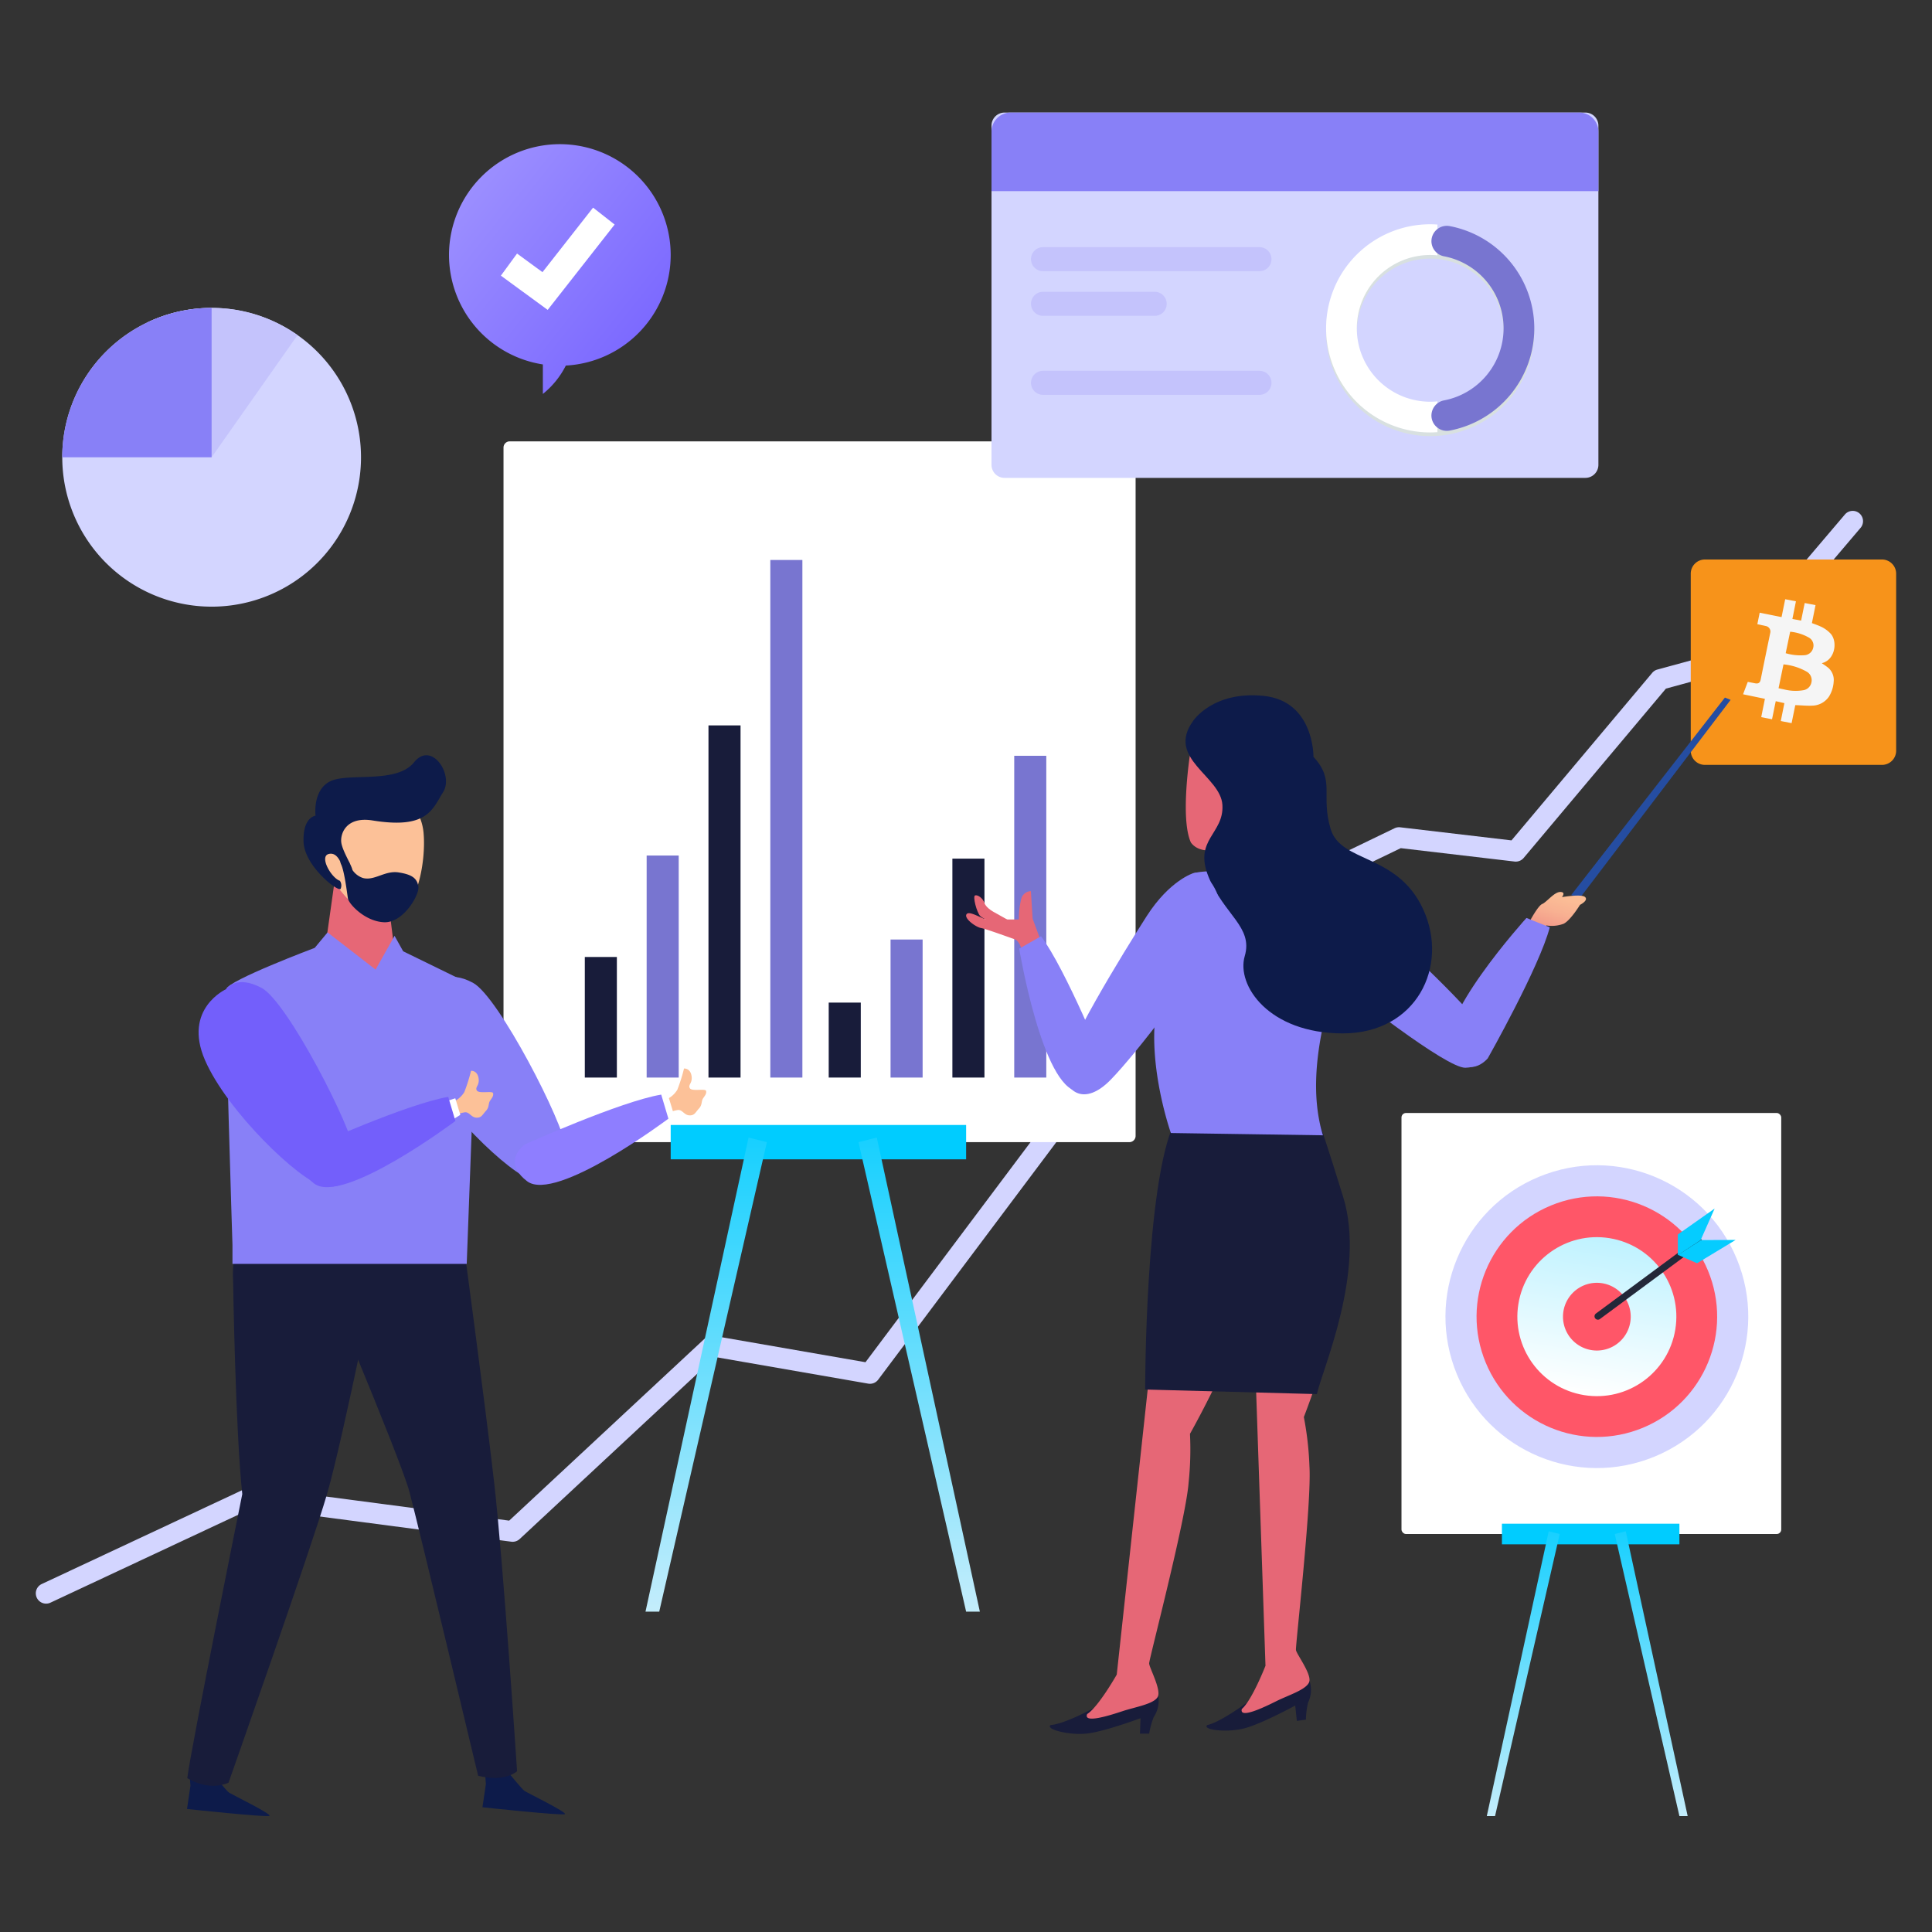 <svg xmlns="http://www.w3.org/2000/svg" xmlns:xlink="http://www.w3.org/1999/xlink" width="400" height="400" viewBox="0 0 400 400">
  <rect x="0" y="0" width="400" height="400" fill="#333333" stroke="none"/>
  <defs>
    <linearGradient id="linear-gradient" x1="0.5" y1="1.14" x2="0.5" y2="-0.135" gradientUnits="objectBoundingBox">
      <stop offset="0" stop-color="#dcf1fb"/>
      <stop offset="1" stop-color="#0cf"/>
    </linearGradient>
    <linearGradient id="linear-gradient-2" x1="96.815" y1="1.14" x2="96.815" y2="-0.135" xlink:href="#linear-gradient"/>
    <linearGradient id="linear-gradient-3" y1="0.5" x2="1" y2="0.5" gradientUnits="objectBoundingBox">
      <stop offset="0" stop-color="#fff"/>
      <stop offset="1" stop-color="#bff2ff"/>
    </linearGradient>
    <linearGradient id="linear-gradient-4" x1="197.863" y1="1.062" x2="197.528" y2="0.252" gradientUnits="objectBoundingBox">
      <stop offset="0" stop-color="#fcc198"/>
      <stop offset="0.214" stop-color="#fbbd96"/>
      <stop offset="0.424" stop-color="#f8b192"/>
      <stop offset="0.632" stop-color="#f39d8a"/>
      <stop offset="0.839" stop-color="#ec8280"/>
      <stop offset="1" stop-color="#e66776"/>
    </linearGradient>
    <linearGradient id="linear-gradient-5" x1="128.43" y1="-4.432" x2="129.552" y2="-3.071" xlink:href="#linear-gradient-4"/>
    <linearGradient id="linear-gradient-6" x1="302.469" y1="61.785" x2="302.883" y2="63.214" xlink:href="#linear-gradient-4"/>
    <linearGradient id="linear-gradient-7" x1="293.523" y1="58.668" x2="293.938" y2="60.097" xlink:href="#linear-gradient-4"/>
    <linearGradient id="linear-gradient-9" x1="71.825" y1="1.14" x2="71.825" y2="-0.135" xlink:href="#linear-gradient"/>
    <linearGradient id="linear-gradient-10" x1="-0.203" y1="-0.18" x2="1.264" y2="1.122" gradientUnits="objectBoundingBox">
      <stop offset="0" stop-color="#aaa0ff"/>
      <stop offset="1" stop-color="#6b55ff"/>
    </linearGradient>
    <linearGradient id="linear-gradient-11" x1="0.814" y1="-0.176" x2="0.041" y2="1.535" xlink:href="#linear-gradient-4"/>
    <linearGradient id="linear-gradient-12" x1="151.827" y1="-207.235" x2="151.572" y2="-202.918" xlink:href="#linear-gradient-4"/>
    <linearGradient id="linear-gradient-13" x1="97.92" y1="-50.167" x2="97.032" y2="-48.794" xlink:href="#linear-gradient-4"/>
    <linearGradient id="linear-gradient-14" x1="52.994" y1="0.816" x2="52.557" y2="-0.047" xlink:href="#linear-gradient-4"/>
    <linearGradient id="linear-gradient-15" x1="82.45" y1="-0.577" x2="81.741" y2="-1.421" xlink:href="#linear-gradient-4"/>
    <linearGradient id="linear-gradient-16" x1="120.314" y1="-4.266" x2="119.184" y2="-2.655" xlink:href="#linear-gradient-4"/>
    <linearGradient id="linear-gradient-17" x1="221.115" y1="-0.705" x2="220.808" y2="1.236" xlink:href="#linear-gradient-4"/>
    <linearGradient id="linear-gradient-18" x1="122.395" y1="0.069" x2="121.479" y2="1.469" xlink:href="#linear-gradient-4"/>
    <clipPath id="clip-Wizzard-3">
      <rect width="400" height="400"/>
    </clipPath>
  </defs>
  <g id="Wizzard-3" clip-path="url(#clip-Wizzard-3)">
    <rect width="400" height="400" fill="rgba(255,255,255,0)"/>
    <g id="Group_344" data-name="Group 344" transform="translate(370.592 -76.006)">
      <path id="Path_1736" data-name="Path 1736" d="M-373.871,398.143a2.132,2.132,0,0,1-1.934-1.23,2.131,2.131,0,0,1-.074-1.631,2.131,2.131,0,0,1,1.1-1.2l42.54-19.918a2.117,2.117,0,0,1,1.181-.183L-278,380.958l40.519-37.723a2.114,2.114,0,0,1,1.82-.54l31.43,5.464,67.494-89.991a2.151,2.151,0,0,1,.779-.643L-94.7,237.61a2.146,2.146,0,0,1,1.176-.2l23.04,2.71,29.133-34.681a2.13,2.13,0,0,1,1.072-.686l15.009-4.094,23.76-27.945a2.133,2.133,0,1,1,3.245,2.764l-24.179,28.45a2.129,2.129,0,0,1-1.064.676l-15,4.092L-67.96,243.752a2.14,2.14,0,0,1-1.883.749l-23.566-2.772-40.223,19.419L-201.6,351.772a2.122,2.122,0,0,1-2.073.821l-31.674-5.508-40.48,37.681a2.149,2.149,0,0,1-1.732.554L-331,378.289l-41.977,19.654A2.1,2.1,0,0,1-373.871,398.143Z" transform="translate(12.828 9.879)" fill="#d3d5ff"/>
      <path id="Rectangle_468" data-name="Rectangle 468" d="M1.293,0H129.577a1.292,1.292,0,0,1,1.292,1.292V143.8a1.293,1.293,0,0,1-1.293,1.293H1.293A1.293,1.293,0,0,1,0,143.8V1.293A1.293,1.293,0,0,1,1.293,0Z" transform="translate(-266.346 167.383)" fill="#fff"/>
      <g id="Group_312" data-name="Group 312" transform="translate(-80.928 306.438)">
        <g id="Group_306" data-name="Group 306" transform="translate(0.498)">
          <rect id="Rectangle_469" data-name="Rectangle 469" width="78.623" height="87.17" rx="0.934" fill="#fff"/>
          <rect id="Rectangle_470" data-name="Rectangle 470" width="36.749" height="4.272" transform="translate(20.795 85.034)" fill="#0cf"/>
          <path id="Path_1737" data-name="Path 1737" d="M-108.225,310.878l13.389,58.4h1.71l-12.82-58.968Z" transform="translate(152.38 -223.708)" fill="url(#linear-gradient)"/>
          <path id="Path_1738" data-name="Path 1738" d="M-114.828,310.878l-13.388,58.4h-1.71l12.82-58.968Z" transform="translate(147.588 -223.708)" fill="url(#linear-gradient-2)"/>
        </g>
        <g id="Group_311" data-name="Group 311" transform="translate(0 1.219)">
          <g id="Group_308" data-name="Group 308" transform="translate(0 0)">
            <g id="Group_307" data-name="Group 307">
              <circle id="Ellipse_100" data-name="Ellipse 100" cx="31.341" cy="31.341" r="31.341" transform="translate(0 23.987) rotate(-22.5)" fill="#d3d5ff"/>
              <circle id="Ellipse_101" data-name="Ellipse 101" cx="24.901" cy="24.901" r="24.901" transform="translate(8.414 27.472) rotate(-22.5)" fill="#ff5668"/>
            </g>
            <circle id="Ellipse_102" data-name="Ellipse 102" cx="16.458" cy="16.458" r="16.458" transform="translate(22.067 54.557) rotate(-80.783)" fill="url(#linear-gradient-3)"/>
            <path id="Path_1739" data-name="Path 1739" d="M-102.977,275.184a7.013,7.013,0,0,1-7.011,7.012A7.012,7.012,0,0,1-117,275.185a7.011,7.011,0,0,1,7.012-7.013,7.012,7.012,0,0,1,7.01,7.01Z" transform="translate(150.938 -234.232)" fill="#ff5668"/>
          </g>
          <g id="Group_310" data-name="Group 310" transform="translate(41.164 18.57)">
            <line id="Line_1" data-name="Line 1" y1="15.456" x2="20.894" transform="translate(0 6.85)" fill="none" stroke="#232839" stroke-linecap="round" stroke-linejoin="round" stroke-width="1.407"/>
            <g id="Group_309" data-name="Group 309" transform="translate(16.547 0)">
              <path id="Path_1740" data-name="Path 1740" d="M-97.528,265.239v-4.293l7.62-5.366-2.9,6.546Z" transform="translate(97.528 -255.58)" fill="#05ccff"/>
              <path id="Path_1741" data-name="Path 1741" d="M-97.482,264l3.932,1.725,7.976-4.826-7.155.024Z" transform="translate(97.538 -254.404)" fill="#05ccff"/>
            </g>
          </g>
        </g>
      </g>
      <g id="Group_313" data-name="Group 313" transform="translate(-20.54 191.845)">
        <g id="Bitcoin" transform="translate(0)">
          <path id="Path_7" data-name="Path 7" d="M-83.733,162.836h36.657a2.934,2.934,0,0,1,2.934,2.934v36.657a2.933,2.933,0,0,1-2.934,2.932H-83.733a2.933,2.933,0,0,1-2.934-2.932V165.77A2.934,2.934,0,0,1-83.733,162.836Z" transform="translate(86.667 -162.836)" fill="#f7931a"/>
          <path id="bitcoin-2" data-name="bitcoin" d="M-59.026,186.55a3.317,3.317,0,0,0-1.165-2.806,14.364,14.364,0,0,0-1.293-.906c.065-.027.111-.057.152-.07,2.628-.76,3.136-4.493,1.641-6.092a6.417,6.417,0,0,0-2.113-1.483c-.567-.25-1.142-.459-1.735-.674.207-1.071.514-2.54.744-3.726l-2.236-.434c-.25,1.165-.526,2.6-.749,3.645l-1.8-.349c.206-1.052.5-2.483.729-3.65l-2.218-.431c-.25,1.181-.536,2.654-.76,3.7-1.526-.316-3-.6-4.525-.915-.16.821-.327,1.581-.483,2.386.324.062.612.118.876.189.285.056.572.112.838.183a1.165,1.165,0,0,1,.812.531,1.165,1.165,0,0,1,.128.962c-.659,3.187-1.321,6.392-1.962,9.581-.138.709-.5.915-1.184.784l-1.492-.29c-.329.869-.648,1.7-.977,2.568l4.523.938c-.224,1.147-.526,2.6-.76,3.8l2.236.434c.254-1.2.528-2.616.768-3.744.627.141,1.2.272,1.786.407-.224,1.147-.514,2.539-.741,3.707l2.239.434c.25-1.2.527-2.615.763-3.722a1.748,1.748,0,0,0,.2,0c1.1.037,2.212.152,3.294.1a4.288,4.288,0,0,0,3.482-1.883,6.563,6.563,0,0,0,.977-3.185ZM-68.05,176.3a9.585,9.585,0,0,1,3.926,1.241,1.869,1.869,0,0,1,.841,2.108,1.96,1.96,0,0,1-1.8,1.515,10.873,10.873,0,0,1-3.888-.416l.924-4.446Zm2.7,12.119a9.678,9.678,0,0,1-3.974-.178c-.363-.07-.723-.16-1.124-.238l1.021-4.941a12.057,12.057,0,0,1,4.861,1.539,2.028,2.028,0,0,1,.925,2.185,2.039,2.039,0,0,1-1.706,1.632Z" transform="translate(88.627 -161.349)" fill="#f5f5f5"/>
        </g>
      </g>
      <g id="Group_316" data-name="Group 316" transform="translate(-249.513 191.944)">
        <g id="Group_314" data-name="Group 314">
          <rect id="Rectangle_471" data-name="Rectangle 471" width="6.638" height="24.964" transform="translate(0 82.196)" fill="#181c3a"/>
          <rect id="Rectangle_472" data-name="Rectangle 472" width="6.638" height="45.969" transform="translate(12.803 61.191)" fill="#7875d0"/>
          <rect id="Rectangle_473" data-name="Rectangle 473" width="6.639" height="72.911" transform="translate(25.604 34.249)" fill="#181c3a"/>
          <rect id="Rectangle_474" data-name="Rectangle 474" width="6.639" height="107.16" transform="translate(38.407)" fill="#7875d0"/>
        </g>
        <g id="Group_315" data-name="Group 315" transform="translate(50.498 40.54)">
          <rect id="Rectangle_475" data-name="Rectangle 475" width="6.639" height="15.519" transform="translate(0 51.099)" fill="#181c3a"/>
          <rect id="Rectangle_476" data-name="Rectangle 476" width="6.638" height="28.579" transform="translate(12.803 38.041)" fill="#7875d0"/>
          <rect id="Rectangle_477" data-name="Rectangle 477" width="6.638" height="45.328" transform="translate(25.605 21.291)" fill="#181c3a"/>
          <rect id="Rectangle_478" data-name="Rectangle 478" width="6.638" height="66.62" transform="translate(38.408)" fill="#7875d0"/>
        </g>
      </g>
      <g id="Group_317" data-name="Group 317" transform="translate(-357.707 139.755)">
        <path id="Path_1742" data-name="Path 1742" d="M-308.8,191.75a30.927,30.927,0,0,1-30.927,30.927,30.927,30.927,0,0,1-30.926-30.926,30.926,30.926,0,0,1,30.927-30.927A30.926,30.926,0,0,1-308.8,191.749Z" transform="translate(370.658 -160.823)" fill="#d3d5ff"/>
        <path id="Path_1743" data-name="Path 1743" d="M-342.923,191.75l17.788-25.293a30.78,30.78,0,0,0-17.788-5.634,30.8,30.8,0,0,0-13.283,3Z" transform="translate(373.849 -160.823)" fill="#c4c3fc"/>
        <path id="Path_1744" data-name="Path 1744" d="M-339.732,160.824a30.926,30.926,0,0,0-30.926,30.926h30.926Z" transform="translate(370.658 -160.823)" fill="#8880f7"/>
      </g>
      <g id="Group_325" data-name="Group 325" transform="translate(-331.875 232.374)">
        <path id="Path_1745" data-name="Path 1745" d="M-306.516,217.979s-9.024,4.028-4.4,14.7,19.56,24.894,24.182,25.959,7.112-1.779,6.757-6.757-13.87-31.294-19.2-34.141S-306.516,217.979-306.516,217.979Z" transform="translate(358.378 -170.633)" fill="#8880f7"/>
        <path id="Path_1746" data-name="Path 1746" d="M-294.772,351.233s3.024,3.734,3.556,4.091,8.891,4.445,8.358,4.8-17.069-1.424-17.069-1.424l.711-4.8-.178-2.489Z" transform="translate(361.095 -140.895)" fill="#0d1b4a"/>
        <path id="Path_1747" data-name="Path 1747" d="M-344.876,351.525s3.023,3.734,3.558,4.089,8.89,4.446,8.356,4.8-17.07-1.422-17.07-1.422l.711-4.8-.178-2.489Z" transform="translate(350.033 -140.83)" fill="#0d1b4a"/>
        <path id="Path_1748" data-name="Path 1748" d="M-297.719,259.957s4.742,35.087,6.638,51.684,4.742,59.744,4.742,59.744-2.37,2.372-8.06.95c0,0-12.327-51.684-14.227-58.8S-329.016,262.8-329.016,262.8Z" transform="translate(354.675 -161.047)" fill="#181c3a"/>
        <path id="Path_1749" data-name="Path 1749" d="M-340.5,270.212s.473,30.82,1.9,44.1c0,0-10.907,54.055-11.38,58.8,0,0,4.268,2.845,8.535.95,0,0,17.07-48.365,20.389-59.745s11.38-51.684,11.38-51.684-16.6-7.586-27.975-1.9C-337.655,260.729-340.975,262.625-340.5,270.212Z" transform="translate(350.044 -161.343)" fill="#181c3a"/>
        <g id="Group_320" data-name="Group 320" transform="translate(8.074 0)">
          <path id="Path_1750" data-name="Path 1750" d="M-314.114,200.354l1.9,15.173-3.69,7.11-10.772-7.11,2.608-18.492Z" transform="translate(347.115 -174.939)" fill="url(#linear-gradient-4)"/>
          <g id="Group_319" data-name="Group 319" transform="translate(16.049)">
            <g id="Group_318" data-name="Group 318" transform="translate(0)">
              <path id="Path_1751" data-name="Path 1751" d="M-327.856,195.927c.569,6.05,8.4,16.577,14.452,16.008s8.026-12.018,7.459-18.068a11,11,0,0,0-11.986-9.925A11,11,0,0,0-327.856,195.927Z" transform="translate(330.796 -177.84)" fill="url(#linear-gradient-5)"/>
              <path id="Path_1752" data-name="Path 1752" d="M-327.783,191.455s-.677-5.345,3.085-7.15,13.7.6,17.311-3.91,8.278,2.558,6.021,6.171-3.285,7.705-14.6,5.871c-5.569-.9-6.773,2.86-6.472,4.666s2.258,4.816,2.258,5.569-1.2.749-1.657.15-1.053-3.91-3.162-3.462.452,4.967,2.258,5.569a1.716,1.716,0,0,1,.15,1.657c-.452.749-7.526-4.667-7.676-9.784S-327.783,191.455-327.783,191.455Z" transform="translate(330.273 -178.936)" fill="#0d1b4a"/>
            </g>
          </g>
          <path id="Path_1753" data-name="Path 1753" d="M-308.52,209.689l-3.926,6.989-9.943-7.7-2.662,3.2s-17.96,6.757-18.315,8.536,1.289,52.986,1.289,52.986v3.91h48.5l2.134-57.255-15.292-7.467Z" transform="translate(343.417 -172.301)" fill="#8880f7"/>
        </g>
        <g id="Group_322" data-name="Group 322" transform="translate(23.776 65.329)">
          <path id="Path_1754" data-name="Path 1754" d="M-305.013,238.93a5.094,5.094,0,0,0,2.459-2.08,34.3,34.3,0,0,0,1.385-4.4s1.255-.12,1.55,1.465-.787,1.868-.345,2.61,3.269-.008,3.37.577-.225.928-.627,1.528-.131,1.345-.863,2.121-.883,1.449-1.974,1.4-1.46-1.217-2.38-1.108a6.572,6.572,0,0,0-1.83.557Z" transform="translate(336.196 -232.45)" fill="url(#linear-gradient-6)"/>
          <g id="Group_321" data-name="Group 321" transform="translate(0 5.405)">
            <path id="Path_1755" data-name="Path 1755" d="M-306.421,237.866l2.305-.756,1.039,3.43-2.1,1.316Z" transform="translate(335.885 -236.825)" fill="#fff"/>
            <path id="Path_1756" data-name="Path 1756" d="M-328.448,247.176s19.823-8.917,28.2-10.3l1.487,4.983s-23.317,17.506-29.256,12.949C-332.05,251.737-330.567,248.767-328.448,247.176Z" transform="translate(330.556 -236.877)" fill="#735ffb"/>
          </g>
        </g>
        <g id="Group_324" data-name="Group 324" transform="translate(67.873 64.855)">
          <path id="Path_1757" data-name="Path 1757" d="M-268.89,238.543a5.1,5.1,0,0,0,2.458-2.08,34.357,34.357,0,0,0,1.385-4.4s1.255-.118,1.55,1.466-.787,1.866-.345,2.609,3.269-.007,3.37.577-.225.928-.627,1.528-.131,1.344-.863,2.119-.883,1.45-1.974,1.4-1.46-1.217-2.38-1.107a6.565,6.565,0,0,0-1.83.554Z" transform="translate(300.074 -232.062)" fill="url(#linear-gradient-7)"/>
          <g id="Group_323" data-name="Group 323" transform="translate(0 5.405)">
            <path id="Path_1758" data-name="Path 1758" d="M-270.3,237.477l2.306-.756,1.039,3.43-2.1,1.317Z" transform="translate(299.763 -236.438)" fill="#fff"/>
            <path id="Path_1759" data-name="Path 1759" d="M-292.326,246.788s19.823-8.915,28.2-10.3l1.486,4.982s-23.317,17.506-29.256,12.95C-295.928,251.349-294.445,248.379-292.326,246.788Z" transform="translate(294.434 -236.489)" fill="#8e7eff"/>
          </g>
        </g>
        <path id="Path_1760" data-name="Path 1760" d="M-322.187,197.126a4.255,4.255,0,0,0,2.845,3.29c2.4.622,4.534-1.6,7.378-1.157s3.827,1.248,4.089,2.934-3.111,7.556-7.112,7.38-7.289-3.827-7.467-4.889-.711-5.6-1.424-7.114S-322.187,197.126-322.187,197.126Z" transform="translate(355.779 -175)" fill="#0d1b4a"/>
        <path id="Path_1761" data-name="Path 1761" d="M-342.347,218.853s-9.024,4.028-4.4,14.7,19.56,24.894,24.184,25.959,7.112-1.777,6.756-6.758-13.868-31.293-19.2-34.139S-342.347,218.853-342.347,218.853Z" transform="translate(350.467 -170.44)" fill="#735ffb"/>
      </g>
      <rect id="Rectangle_479" data-name="Rectangle 479" width="61.167" height="7.113" transform="translate(-231.732 308.92)" fill="#0cf"/>
      <path id="Path_1762" data-name="Path 1762" d="M-236.483,279.159l22.284,97.2h2.845l-21.338-98.151Z" transform="translate(43.632 33.317)" fill="url(#linear-gradient)"/>
      <path id="Path_1763" data-name="Path 1763" d="M-247.474,279.159l-22.286,97.2h-2.845l21.338-98.151Z" transform="translate(35.657 33.317)" fill="url(#linear-gradient-9)"/>
      <g id="Group_332" data-name="Group 332" transform="translate(-165.312 99.312)">
        <g id="Group_326" data-name="Group 326" transform="translate(0 0)">
          <path id="Rectangle_480" data-name="Rectangle 480" d="M2.7,0H122.951a2.7,2.7,0,0,1,2.7,2.7V72.933a2.7,2.7,0,0,1-2.7,2.7H2.7a2.7,2.7,0,0,1-2.7-2.7V2.7A2.7,2.7,0,0,1,2.7,0Z" transform="translate(0 0)" fill="#d3d5ff"/>
          <path id="Path_1766" data-name="Path 1766" d="M-96.74,137.312H-214.462a3.965,3.965,0,0,0-3.965,3.966v12.3H-92.771v-12.3a3.966,3.966,0,0,0-3.968-3.965Z" transform="translate(218.427 -137.312)" fill="#8880f7"/>
        </g>
        <g id="Group_329" data-name="Group 329" transform="translate(69.275 23.126)">
          <g id="Group_328" data-name="Group 328" transform="translate(0 0)">
            <path id="Path_1767" data-name="Path 1767" d="M-118.577,178.428a21.549,21.549,0,0,0-20.051-21.492h-.057l-.228-.012c-.4-.024-.8-.042-1.212-.042a21.549,21.549,0,0,0-21.549,21.549,21.549,21.549,0,0,0,21.549,21.549c.409,0,.812-.018,1.215-.042l.225-.013h.058a21.549,21.549,0,0,0,20.051-21.5Zm-20.488,15.148h-.062c-.25.017-.5.027-.749.032h0c-.083,0-.171.006-.256.006a15.19,15.19,0,0,1-15.19-15.19,15.191,15.191,0,0,1,15.191-15.192c.082,0,.17,0,.255.006.25,0,.5.015.749.032l.063,0a15.187,15.187,0,0,1,14.123,15.148,15.189,15.189,0,0,1-14.126,15.153Z" transform="translate(161.679 -156.119)" fill="#d8e0e0"/>
            <g id="Group_327" data-name="Group 327">
              <path id="Path_1768" data-name="Path 1768" d="M-161.68,177.806a21.549,21.549,0,0,0,21.549,21.549c.5,0,1-.024,1.5-.058v-6.376q-.74.073-1.5.074a15.191,15.191,0,0,1-15.19-15.191,15.19,15.19,0,0,1,15.19-15.188q.761,0,1.5.074v-6.376c-.5-.036-.993-.058-1.5-.058a21.549,21.549,0,0,0-21.551,21.553Z" transform="translate(161.68 -156.255)" fill="#fff"/>
              <path id="Path_1769" data-name="Path 1769" d="M-143.817,159.7h0a3.207,3.207,0,0,0,2.636,3.132,15.191,15.191,0,0,1,12.3,14.91,15.19,15.19,0,0,1-12.3,14.912,3.207,3.207,0,0,0-2.637,3.133h0a3.187,3.187,0,0,0,1.164,2.455,3.187,3.187,0,0,0,2.634.665,21.549,21.549,0,0,0,17.5-21.165,21.552,21.552,0,0,0-17.494-21.164,3.189,3.189,0,0,0-2.636.665,3.189,3.189,0,0,0-1.165,2.456Z" transform="translate(165.624 -156.195)" fill="#7875d0"/>
            </g>
          </g>
        </g>
        <g id="Group_331" data-name="Group 331" transform="translate(8.179 27.861)">
          <g id="Group_330" data-name="Group 330" transform="translate(0 0)">
            <path id="Path_1770" data-name="Path 1770" d="M-164.429,165.113h-44.809a2.489,2.489,0,0,1-2.489-2.489h0a2.489,2.489,0,0,1,2.489-2.489h44.809a2.489,2.489,0,0,1,2.489,2.489h0A2.489,2.489,0,0,1-164.429,165.113Z" transform="translate(211.727 -160.134)" fill="#c4c3fc"/>
            <path id="Path_1771" data-name="Path 1771" d="M-164.429,186.087h-44.809a2.489,2.489,0,0,1-2.489-2.489h0a2.489,2.489,0,0,1,2.489-2.489h44.809a2.489,2.489,0,0,1,2.489,2.489h0A2.489,2.489,0,0,1-164.429,186.087Z" transform="translate(211.727 -155.504)" fill="#c4c3fc"/>
            <path id="Path_1772" data-name="Path 1772" d="M-186.121,172.687h-23.117a2.489,2.489,0,0,1-2.489-2.489h0a2.489,2.489,0,0,1,2.489-2.489h23.117a2.49,2.49,0,0,1,2.489,2.489h0A2.49,2.49,0,0,1-186.121,172.687Z" transform="translate(211.727 -158.462)" fill="#c4c3fc"/>
          </g>
        </g>
      </g>
      <g id="Group_333" data-name="Group 333" transform="translate(-277.629 105.856)">
        <path id="Path_1773" data-name="Path 1773" d="M-260.033,163.683a22.947,22.947,0,0,0-22.95-22.948,22.947,22.947,0,0,0-22.947,22.948,22.934,22.934,0,0,0,19.43,22.652v6.111a17.78,17.78,0,0,0,4.757-5.876,22.928,22.928,0,0,0,21.71-22.886Z" transform="translate(305.93 -140.735)" fill="url(#linear-gradient-10)"/>
        <path id="Path_1774" data-name="Path 1774" d="M-287.441,172.668l-9.691-7.087,3.346-4.576,5.266,3.851,10.476-13.358,4.461,3.5Z" transform="translate(307.872 -138.359)" fill="#fff"/>
      </g>
      <path id="Path_1775" data-name="Path 1775" d="M-106.948,227.151l31.828-40.9,1.186.474-31.117,40.9Z" transform="translate(61.649 34.179)" fill="#254da1"/>
      <g id="Group_343" data-name="Group 343" transform="translate(-170.565 219.955)">
        <path id="Path_1776" data-name="Path 1776" d="M-110.784,223.162s1.777-3.379,2.667-3.734,2.489-2.489,3.733-2.489.358,1.067.358,1.067,4.088-.711,4.8,0-1.067,1.6-1.067,1.6-1.956,3.2-3.379,3.91a6.906,6.906,0,0,1-3.556.355C-107.761,224.406-110.784,223.162-110.784,223.162Z" transform="translate(227.391 -176.217)" fill="url(#linear-gradient-11)"/>
        <g id="Group_342" data-name="Group 342" transform="translate(0 0)">
          <g id="Group_335" data-name="Group 335" transform="translate(44.442 40.937)">
            <path id="Path_1777" data-name="Path 1777" d="M-160.723,244.351s-4.724,1.131-5.721.993-3.744-2.289-3.43-2.754,1.6-.542,2.524.092,2.882.267,2.882.267l5.045-.706Z" transform="translate(169.898 -211.572)" fill="url(#linear-gradient-12)"/>
            <path id="Path_1778" data-name="Path 1778" d="M-152.877,243.6l-4.783-3.067-3.725-4.316a2.179,2.179,0,0,0-.7,2.315,17.448,17.448,0,0,0,2.262,3.862l-5.242,3.979c-.708.538-4.16.7-4.044,1.731s3.171.941,4.128.437,5.856-1.99,6.921-2.351,2.78,1.016,2.78,1.016Z" transform="translate(170.075 -212.898)" fill="url(#linear-gradient-13)"/>
            <g id="Group_334" data-name="Group 334" transform="translate(20.879 0)">
              <path id="Path_1779" data-name="Path 1779" d="M-152.766,221.9s.894,5.049,7.762,10.646,26.331,20.845,30.254,20.751,7.467-3.459,2.6-9.476-19.488-19.919-25.989-24.577S-153.362,218.536-152.766,221.9Z" transform="translate(152.795 -217.116)" fill="#8880f7"/>
              <path id="Path_1780" data-name="Path 1780" d="M-116.371,250.418s10.7-18.921,12.84-27.134l-4.826-1.938s-19.569,21.614-15.578,27.946C-121.244,253.59-118.149,252.384-116.371,250.418Z" transform="translate(159.047 -216.181)" fill="#8880f7"/>
            </g>
          </g>
          <g id="Group_336" data-name="Group 336" transform="translate(17.319 108.282)">
            <path id="Path_1781" data-name="Path 1781" d="M-181.147,354.83s-7.469,4.268-10.787,4.506c-1.186.832,3.673,2.134,7.349,1.777s11.262-3.2,11.262-3.2l-.12,3.2h1.9a17.258,17.258,0,0,1,.948-3.438,5.985,5.985,0,0,0,.915-4.475Z" transform="translate(192.116 -254.416)" fill="#181c3a"/>
            <path id="Path_1782" data-name="Path 1782" d="M-171.326,290.238l-8.308,76.523s-3.791,6.7-6.122,8.162c-.875,2.041,4.659.292,7.288-.582s6.413-1.458,7.288-2.912-1.747-6.122-1.747-7,7.579-29.736,8.161-37.315a65.715,65.715,0,0,0,.293-10.2s12.959-22.88,13.834-34.542-16.224-11.613-18.849-7.821S-171.326,290.238-171.326,290.238Z" transform="translate(193.499 -272.283)" fill="url(#linear-gradient-14)"/>
          </g>
          <g id="Group_337" data-name="Group 337" transform="translate(49.77 104.782)">
            <path id="Path_1783" data-name="Path 1783" d="M-155.349,353.91s-6.788,5.282-10.041,5.99c-1.055.99,3.94,1.592,7.529.719s10.694-4.765,10.694-4.765l.333,3.185,1.878-.269a17.306,17.306,0,0,1,.45-3.538,5.978,5.978,0,0,0,.274-4.557Z" transform="translate(165.533 -251.475)" fill="#181c3a"/>
            <path id="Path_1784" data-name="Path 1784" d="M-157.26,288.635l2.621,76.927s-2.8,7.174-4.9,8.948c-.577,2.144,4.659-.374,7.13-1.61s6.143-2.352,6.8-3.919-2.6-5.812-2.723-6.678,3.29-30.508,2.792-38.094a65.5,65.5,0,0,0-1.157-10.141s9.586-24.488,8.8-36.155-17.708-9.2-19.767-5.075S-157.26,288.635-157.26,288.635Z" transform="translate(166.847 -269.414)" fill="url(#linear-gradient-15)"/>
          </g>
          <path id="Path_1785" data-name="Path 1785" d="M-139.907,255.978s1.672,4.781,4.979,15.527c4.742,15.411-4.386,35.8-5.453,40.779l-35.562-.948s0-42.438,6.045-55.24Z" transform="translate(213.004 -167.599)" fill="#181c3a"/>
          <path id="Path_1786" data-name="Path 1786" d="M-140.318,214.29s6.4,2.49,6.757,8.891-10.775,27.612-5.507,44.923l-31.478-.47s-4.084-11.5-3.372-22.527a31.718,31.718,0,0,1-2.318-11.612c0-6.4,5.69-11.025,6.4-12.447s1.424-5.69,3.91-7.112S-140.318,214.29-140.318,214.29Z" transform="translate(212.94 -177.003)" fill="#8880f7"/>
          <g id="Group_339" data-name="Group 339" transform="translate(45.428)">
            <path id="Path_1787" data-name="Path 1787" d="M-168.1,193.17s-2.206,13.74.11,18.784c2.142,2.916,7.754,1.747,11.5-1.894a8.237,8.237,0,0,0,2.64-6.07,8.237,8.237,0,0,0-2.68-6.053C-159.871,194.876-168.1,193.17-168.1,193.17Z" transform="translate(169.1 -181.466)" fill="url(#linear-gradient-16)"/>
            <g id="Group_338" data-name="Group 338" transform="translate(0)">
              <path id="Path_1788" data-name="Path 1788" d="M-142.606,196.331c4.622,4.98,1.422,7.821,3.556,14.936s13.868,4.978,19.2,16.713-1.424,25.606-16.715,25.606-22.048-9.957-20.27-16-4.268-8.536-7.47-16.36,3.2-8.89,2.847-14.935-11.736-9.6-6.046-17.426c0,0,4.089-6.225,14.581-5.158S-142.606,196.331-142.606,196.331Z" transform="translate(169.09 -183.581)" fill="#0d1b4a"/>
            </g>
          </g>
          <g id="Group_341" data-name="Group 341" transform="translate(0 36.73)">
            <path id="Path_1789" data-name="Path 1789" d="M-198.532,224.465s-4.446-1.957-5.158-2.668-1.6-4.089-1.067-4.267,1.6.533,1.956,1.6,2.134,1.956,2.134,1.956l4.446,2.489Z" transform="translate(206.608 -212.823)" fill="url(#linear-gradient-17)"/>
            <path id="Path_1790" data-name="Path 1790" d="M-190.58,227.821l-1.956-5.333-.356-5.691a2.177,2.177,0,0,0-1.954,1.424,17.451,17.451,0,0,0-.535,4.445h-6.579c-.889,0-3.733-1.956-4.268-1.066s1.957,2.662,3.023,2.845,5.867,1.956,6.936,2.311,1.6,2.489,1.6,2.489Z" transform="translate(206.302 -212.98)" fill="url(#linear-gradient-18)"/>
            <g id="Group_340" data-name="Group 340" transform="translate(10.989 0)">
              <path id="Path_1791" data-name="Path 1791" d="M-162.866,213.748s-4.917,1.46-9.7,8.917-17.737,28.517-17.2,32.406,4.282,7.028,9.706,1.507,17.59-21.615,21.483-28.6S-159.589,212.78-162.866,213.748Z" transform="translate(198.961 -213.67)" fill="#8880f7"/>
              <path id="Path_1792" data-name="Path 1792" d="M-179.509,251.374s-8.174-20.14-13.276-26.925l-4.515,2.574s4.767,28.765,12.209,29.574C-180.055,257.159-179.079,253.988-179.509,251.374Z" transform="translate(197.301 -211.29)" fill="#8880f7"/>
            </g>
          </g>
        </g>
      </g>
    </g>
  </g>
</svg>
